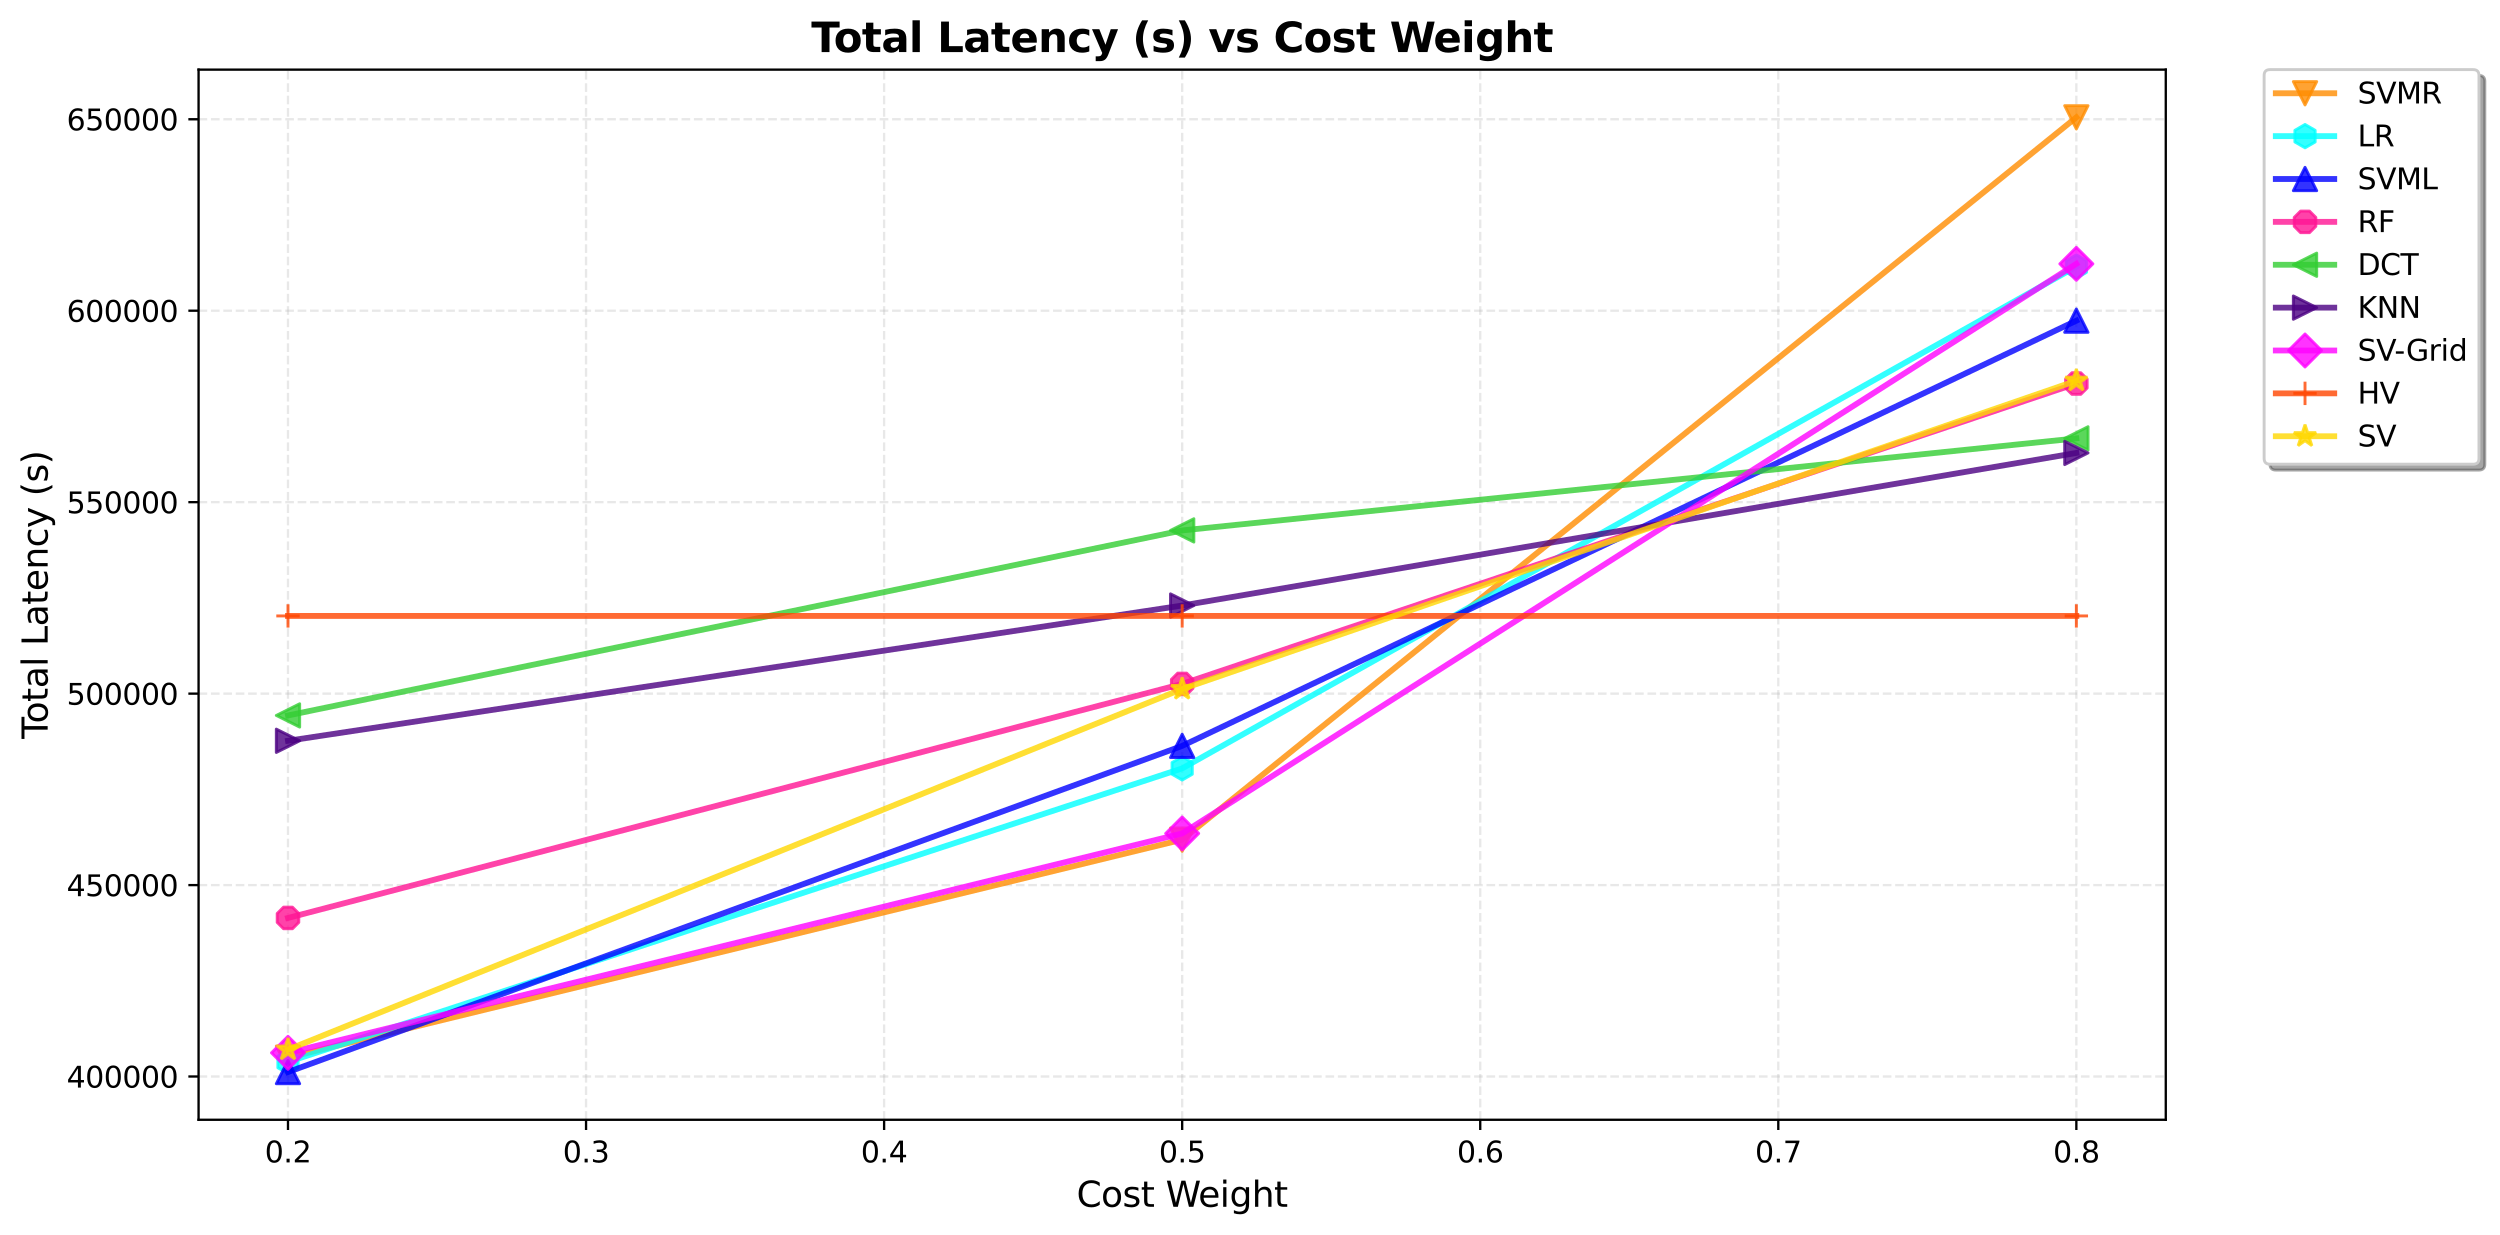 <?xml version="1.0" encoding="utf-8" standalone="no"?>
<!DOCTYPE svg PUBLIC "-//W3C//DTD SVG 1.1//EN"
  "http://www.w3.org/Graphics/SVG/1.1/DTD/svg11.dtd">
<svg xmlns:xlink="http://www.w3.org/1999/xlink" width="855.964pt" height="422.89pt" viewBox="0 0 855.964 422.89" xmlns="http://www.w3.org/2000/svg" version="1.1">
 <defs>
  <style type="text/css">*{stroke-linejoin: round; stroke-linecap: butt}</style>
 </defs>
 <g id="figure_1">
  <g id="patch_1">
   <path d="M 0 422.89 
L 855.964 422.89 
L 855.964 0 
L 0 0 
z
" style="fill: #ffffff"/>
  </g>
  <g id="axes_1">
   <g id="patch_2">
    <path d="M 67.989 383.398 
L 741.529 383.398 
L 741.529 23.838 
L 67.989 23.838 
z
" style="fill: #ffffff"/>
   </g>
   <g id="matplotlib.axis_1">
    <g id="xtick_1">
     <g id="line2d_1">
      <path d="M 98.604 383.398 
L 98.604 23.838 
" clip-path="url(#p41b8bd135c)" style="fill: none; stroke-dasharray: 2.96,1.28; stroke-dashoffset: 0; stroke: #b0b0b0; stroke-opacity: 0.3; stroke-width: 0.8"/>
     </g>
     <g id="line2d_2">
      <defs>
       <path id="mac6acf1abc" d="M 0 0 
L 0 3.5 
" style="stroke: #000000; stroke-width: 0.8"/>
      </defs>
      <g>
       <use xlink:href="#mac6acf1abc" x="98.604" y="383.398" style="stroke: #000000; stroke-width: 0.8"/>
      </g>
     </g>
     <g id="text_1">
      <!-- 0.2 -->
      <g transform="translate(90.653 397.996) scale(0.1 -0.1)">
       <defs>
        <path id="DejaVuSans-30" d="M 2034 4250 
Q 1547 4250 1301 3770 
Q 1056 3291 1056 2328 
Q 1056 1369 1301 889 
Q 1547 409 2034 409 
Q 2525 409 2770 889 
Q 3016 1369 3016 2328 
Q 3016 3291 2770 3770 
Q 2525 4250 2034 4250 
z
M 2034 4750 
Q 2819 4750 3233 4129 
Q 3647 3509 3647 2328 
Q 3647 1150 3233 529 
Q 2819 -91 2034 -91 
Q 1250 -91 836 529 
Q 422 1150 422 2328 
Q 422 3509 836 4129 
Q 1250 4750 2034 4750 
z
" transform="scale(0.016)"/>
        <path id="DejaVuSans-2e" d="M 684 794 
L 1344 794 
L 1344 0 
L 684 0 
L 684 794 
z
" transform="scale(0.016)"/>
        <path id="DejaVuSans-32" d="M 1228 531 
L 3431 531 
L 3431 0 
L 469 0 
L 469 531 
Q 828 903 1448 1529 
Q 2069 2156 2228 2338 
Q 2531 2678 2651 2914 
Q 2772 3150 2772 3378 
Q 2772 3750 2511 3984 
Q 2250 4219 1831 4219 
Q 1534 4219 1204 4116 
Q 875 4013 500 3803 
L 500 4441 
Q 881 4594 1212 4672 
Q 1544 4750 1819 4750 
Q 2544 4750 2975 4387 
Q 3406 4025 3406 3419 
Q 3406 3131 3298 2873 
Q 3191 2616 2906 2266 
Q 2828 2175 2409 1742 
Q 1991 1309 1228 531 
z
" transform="scale(0.016)"/>
       </defs>
       <use xlink:href="#DejaVuSans-30"/>
       <use xlink:href="#DejaVuSans-2e" transform="translate(63.623 0)"/>
       <use xlink:href="#DejaVuSans-32" transform="translate(95.41 0)"/>
      </g>
     </g>
    </g>
    <g id="xtick_2">
     <g id="line2d_3">
      <path d="M 200.656 383.398 
L 200.656 23.838 
" clip-path="url(#p41b8bd135c)" style="fill: none; stroke-dasharray: 2.96,1.28; stroke-dashoffset: 0; stroke: #b0b0b0; stroke-opacity: 0.3; stroke-width: 0.8"/>
     </g>
     <g id="line2d_4">
      <g>
       <use xlink:href="#mac6acf1abc" x="200.656" y="383.398" style="stroke: #000000; stroke-width: 0.8"/>
      </g>
     </g>
     <g id="text_2">
      <!-- 0.3 -->
      <g transform="translate(192.704 397.996) scale(0.1 -0.1)">
       <defs>
        <path id="DejaVuSans-33" d="M 2597 2516 
Q 3050 2419 3304 2112 
Q 3559 1806 3559 1356 
Q 3559 666 3084 287 
Q 2609 -91 1734 -91 
Q 1441 -91 1130 -33 
Q 819 25 488 141 
L 488 750 
Q 750 597 1062 519 
Q 1375 441 1716 441 
Q 2309 441 2620 675 
Q 2931 909 2931 1356 
Q 2931 1769 2642 2001 
Q 2353 2234 1838 2234 
L 1294 2234 
L 1294 2753 
L 1863 2753 
Q 2328 2753 2575 2939 
Q 2822 3125 2822 3475 
Q 2822 3834 2567 4026 
Q 2313 4219 1838 4219 
Q 1578 4219 1281 4162 
Q 984 4106 628 3988 
L 628 4550 
Q 988 4650 1302 4700 
Q 1616 4750 1894 4750 
Q 2613 4750 3031 4423 
Q 3450 4097 3450 3541 
Q 3450 3153 3228 2886 
Q 3006 2619 2597 2516 
z
" transform="scale(0.016)"/>
       </defs>
       <use xlink:href="#DejaVuSans-30"/>
       <use xlink:href="#DejaVuSans-2e" transform="translate(63.623 0)"/>
       <use xlink:href="#DejaVuSans-33" transform="translate(95.41 0)"/>
      </g>
     </g>
    </g>
    <g id="xtick_3">
     <g id="line2d_5">
      <path d="M 302.707 383.398 
L 302.707 23.838 
" clip-path="url(#p41b8bd135c)" style="fill: none; stroke-dasharray: 2.96,1.28; stroke-dashoffset: 0; stroke: #b0b0b0; stroke-opacity: 0.3; stroke-width: 0.8"/>
     </g>
     <g id="line2d_6">
      <g>
       <use xlink:href="#mac6acf1abc" x="302.707" y="383.398" style="stroke: #000000; stroke-width: 0.8"/>
      </g>
     </g>
     <g id="text_3">
      <!-- 0.4 -->
      <g transform="translate(294.756 397.996) scale(0.1 -0.1)">
       <defs>
        <path id="DejaVuSans-34" d="M 2419 4116 
L 825 1625 
L 2419 1625 
L 2419 4116 
z
M 2253 4666 
L 3047 4666 
L 3047 1625 
L 3713 1625 
L 3713 1100 
L 3047 1100 
L 3047 0 
L 2419 0 
L 2419 1100 
L 313 1100 
L 313 1709 
L 2253 4666 
z
" transform="scale(0.016)"/>
       </defs>
       <use xlink:href="#DejaVuSans-30"/>
       <use xlink:href="#DejaVuSans-2e" transform="translate(63.623 0)"/>
       <use xlink:href="#DejaVuSans-34" transform="translate(95.41 0)"/>
      </g>
     </g>
    </g>
    <g id="xtick_4">
     <g id="line2d_7">
      <path d="M 404.759 383.398 
L 404.759 23.838 
" clip-path="url(#p41b8bd135c)" style="fill: none; stroke-dasharray: 2.96,1.28; stroke-dashoffset: 0; stroke: #b0b0b0; stroke-opacity: 0.3; stroke-width: 0.8"/>
     </g>
     <g id="line2d_8">
      <g>
       <use xlink:href="#mac6acf1abc" x="404.759" y="383.398" style="stroke: #000000; stroke-width: 0.8"/>
      </g>
     </g>
     <g id="text_4">
      <!-- 0.5 -->
      <g transform="translate(396.807 397.996) scale(0.1 -0.1)">
       <defs>
        <path id="DejaVuSans-35" d="M 691 4666 
L 3169 4666 
L 3169 4134 
L 1269 4134 
L 1269 2991 
Q 1406 3038 1543 3061 
Q 1681 3084 1819 3084 
Q 2600 3084 3056 2656 
Q 3513 2228 3513 1497 
Q 3513 744 3044 326 
Q 2575 -91 1722 -91 
Q 1428 -91 1123 -41 
Q 819 9 494 109 
L 494 744 
Q 775 591 1075 516 
Q 1375 441 1709 441 
Q 2250 441 2565 725 
Q 2881 1009 2881 1497 
Q 2881 1984 2565 2268 
Q 2250 2553 1709 2553 
Q 1456 2553 1204 2497 
Q 953 2441 691 2322 
L 691 4666 
z
" transform="scale(0.016)"/>
       </defs>
       <use xlink:href="#DejaVuSans-30"/>
       <use xlink:href="#DejaVuSans-2e" transform="translate(63.623 0)"/>
       <use xlink:href="#DejaVuSans-35" transform="translate(95.41 0)"/>
      </g>
     </g>
    </g>
    <g id="xtick_5">
     <g id="line2d_9">
      <path d="M 506.81 383.398 
L 506.81 23.838 
" clip-path="url(#p41b8bd135c)" style="fill: none; stroke-dasharray: 2.96,1.28; stroke-dashoffset: 0; stroke: #b0b0b0; stroke-opacity: 0.3; stroke-width: 0.8"/>
     </g>
     <g id="line2d_10">
      <g>
       <use xlink:href="#mac6acf1abc" x="506.81" y="383.398" style="stroke: #000000; stroke-width: 0.8"/>
      </g>
     </g>
     <g id="text_5">
      <!-- 0.6 -->
      <g transform="translate(498.859 397.996) scale(0.1 -0.1)">
       <defs>
        <path id="DejaVuSans-36" d="M 2113 2584 
Q 1688 2584 1439 2293 
Q 1191 2003 1191 1497 
Q 1191 994 1439 701 
Q 1688 409 2113 409 
Q 2538 409 2786 701 
Q 3034 994 3034 1497 
Q 3034 2003 2786 2293 
Q 2538 2584 2113 2584 
z
M 3366 4563 
L 3366 3988 
Q 3128 4100 2886 4159 
Q 2644 4219 2406 4219 
Q 1781 4219 1451 3797 
Q 1122 3375 1075 2522 
Q 1259 2794 1537 2939 
Q 1816 3084 2150 3084 
Q 2853 3084 3261 2657 
Q 3669 2231 3669 1497 
Q 3669 778 3244 343 
Q 2819 -91 2113 -91 
Q 1303 -91 875 529 
Q 447 1150 447 2328 
Q 447 3434 972 4092 
Q 1497 4750 2381 4750 
Q 2619 4750 2861 4703 
Q 3103 4656 3366 4563 
z
" transform="scale(0.016)"/>
       </defs>
       <use xlink:href="#DejaVuSans-30"/>
       <use xlink:href="#DejaVuSans-2e" transform="translate(63.623 0)"/>
       <use xlink:href="#DejaVuSans-36" transform="translate(95.41 0)"/>
      </g>
     </g>
    </g>
    <g id="xtick_6">
     <g id="line2d_11">
      <path d="M 608.862 383.398 
L 608.862 23.838 
" clip-path="url(#p41b8bd135c)" style="fill: none; stroke-dasharray: 2.96,1.28; stroke-dashoffset: 0; stroke: #b0b0b0; stroke-opacity: 0.3; stroke-width: 0.8"/>
     </g>
     <g id="line2d_12">
      <g>
       <use xlink:href="#mac6acf1abc" x="608.862" y="383.398" style="stroke: #000000; stroke-width: 0.8"/>
      </g>
     </g>
     <g id="text_6">
      <!-- 0.7 -->
      <g transform="translate(600.91 397.996) scale(0.1 -0.1)">
       <defs>
        <path id="DejaVuSans-37" d="M 525 4666 
L 3525 4666 
L 3525 4397 
L 1831 0 
L 1172 0 
L 2766 4134 
L 525 4134 
L 525 4666 
z
" transform="scale(0.016)"/>
       </defs>
       <use xlink:href="#DejaVuSans-30"/>
       <use xlink:href="#DejaVuSans-2e" transform="translate(63.623 0)"/>
       <use xlink:href="#DejaVuSans-37" transform="translate(95.41 0)"/>
      </g>
     </g>
    </g>
    <g id="xtick_7">
     <g id="line2d_13">
      <path d="M 710.913 383.398 
L 710.913 23.838 
" clip-path="url(#p41b8bd135c)" style="fill: none; stroke-dasharray: 2.96,1.28; stroke-dashoffset: 0; stroke: #b0b0b0; stroke-opacity: 0.3; stroke-width: 0.8"/>
     </g>
     <g id="line2d_14">
      <g>
       <use xlink:href="#mac6acf1abc" x="710.913" y="383.398" style="stroke: #000000; stroke-width: 0.8"/>
      </g>
     </g>
     <g id="text_7">
      <!-- 0.8 -->
      <g transform="translate(702.962 397.996) scale(0.1 -0.1)">
       <defs>
        <path id="DejaVuSans-38" d="M 2034 2216 
Q 1584 2216 1326 1975 
Q 1069 1734 1069 1313 
Q 1069 891 1326 650 
Q 1584 409 2034 409 
Q 2484 409 2743 651 
Q 3003 894 3003 1313 
Q 3003 1734 2745 1975 
Q 2488 2216 2034 2216 
z
M 1403 2484 
Q 997 2584 770 2862 
Q 544 3141 544 3541 
Q 544 4100 942 4425 
Q 1341 4750 2034 4750 
Q 2731 4750 3128 4425 
Q 3525 4100 3525 3541 
Q 3525 3141 3298 2862 
Q 3072 2584 2669 2484 
Q 3125 2378 3379 2068 
Q 3634 1759 3634 1313 
Q 3634 634 3220 271 
Q 2806 -91 2034 -91 
Q 1263 -91 848 271 
Q 434 634 434 1313 
Q 434 1759 690 2068 
Q 947 2378 1403 2484 
z
M 1172 3481 
Q 1172 3119 1398 2916 
Q 1625 2713 2034 2713 
Q 2441 2713 2670 2916 
Q 2900 3119 2900 3481 
Q 2900 3844 2670 4047 
Q 2441 4250 2034 4250 
Q 1625 4250 1398 4047 
Q 1172 3844 1172 3481 
z
" transform="scale(0.016)"/>
       </defs>
       <use xlink:href="#DejaVuSans-30"/>
       <use xlink:href="#DejaVuSans-2e" transform="translate(63.623 0)"/>
       <use xlink:href="#DejaVuSans-38" transform="translate(95.41 0)"/>
      </g>
     </g>
    </g>
    <g id="text_8">
     <!-- Cost Weight -->
     <g transform="translate(368.611 413.194) scale(0.12 -0.12)">
      <defs>
       <path id="DejaVuSans-43" d="M 4122 4306 
L 4122 3641 
Q 3803 3938 3442 4084 
Q 3081 4231 2675 4231 
Q 1875 4231 1450 3742 
Q 1025 3253 1025 2328 
Q 1025 1406 1450 917 
Q 1875 428 2675 428 
Q 3081 428 3442 575 
Q 3803 722 4122 1019 
L 4122 359 
Q 3791 134 3420 21 
Q 3050 -91 2638 -91 
Q 1578 -91 968 557 
Q 359 1206 359 2328 
Q 359 3453 968 4101 
Q 1578 4750 2638 4750 
Q 3056 4750 3426 4639 
Q 3797 4528 4122 4306 
z
" transform="scale(0.016)"/>
       <path id="DejaVuSans-6f" d="M 1959 3097 
Q 1497 3097 1228 2736 
Q 959 2375 959 1747 
Q 959 1119 1226 758 
Q 1494 397 1959 397 
Q 2419 397 2687 759 
Q 2956 1122 2956 1747 
Q 2956 2369 2687 2733 
Q 2419 3097 1959 3097 
z
M 1959 3584 
Q 2709 3584 3137 3096 
Q 3566 2609 3566 1747 
Q 3566 888 3137 398 
Q 2709 -91 1959 -91 
Q 1206 -91 779 398 
Q 353 888 353 1747 
Q 353 2609 779 3096 
Q 1206 3584 1959 3584 
z
" transform="scale(0.016)"/>
       <path id="DejaVuSans-73" d="M 2834 3397 
L 2834 2853 
Q 2591 2978 2328 3040 
Q 2066 3103 1784 3103 
Q 1356 3103 1142 2972 
Q 928 2841 928 2578 
Q 928 2378 1081 2264 
Q 1234 2150 1697 2047 
L 1894 2003 
Q 2506 1872 2764 1633 
Q 3022 1394 3022 966 
Q 3022 478 2636 193 
Q 2250 -91 1575 -91 
Q 1294 -91 989 -36 
Q 684 19 347 128 
L 347 722 
Q 666 556 975 473 
Q 1284 391 1588 391 
Q 1994 391 2212 530 
Q 2431 669 2431 922 
Q 2431 1156 2273 1281 
Q 2116 1406 1581 1522 
L 1381 1569 
Q 847 1681 609 1914 
Q 372 2147 372 2553 
Q 372 3047 722 3315 
Q 1072 3584 1716 3584 
Q 2034 3584 2315 3537 
Q 2597 3491 2834 3397 
z
" transform="scale(0.016)"/>
       <path id="DejaVuSans-74" d="M 1172 4494 
L 1172 3500 
L 2356 3500 
L 2356 3053 
L 1172 3053 
L 1172 1153 
Q 1172 725 1289 603 
Q 1406 481 1766 481 
L 2356 481 
L 2356 0 
L 1766 0 
Q 1100 0 847 248 
Q 594 497 594 1153 
L 594 3053 
L 172 3053 
L 172 3500 
L 594 3500 
L 594 4494 
L 1172 4494 
z
" transform="scale(0.016)"/>
       <path id="DejaVuSans-20" transform="scale(0.016)"/>
       <path id="DejaVuSans-57" d="M 213 4666 
L 850 4666 
L 1831 722 
L 2809 4666 
L 3519 4666 
L 4500 722 
L 5478 4666 
L 6119 4666 
L 4947 0 
L 4153 0 
L 3169 4050 
L 2175 0 
L 1381 0 
L 213 4666 
z
" transform="scale(0.016)"/>
       <path id="DejaVuSans-65" d="M 3597 1894 
L 3597 1613 
L 953 1613 
Q 991 1019 1311 708 
Q 1631 397 2203 397 
Q 2534 397 2845 478 
Q 3156 559 3463 722 
L 3463 178 
Q 3153 47 2828 -22 
Q 2503 -91 2169 -91 
Q 1331 -91 842 396 
Q 353 884 353 1716 
Q 353 2575 817 3079 
Q 1281 3584 2069 3584 
Q 2775 3584 3186 3129 
Q 3597 2675 3597 1894 
z
M 3022 2063 
Q 3016 2534 2758 2815 
Q 2500 3097 2075 3097 
Q 1594 3097 1305 2825 
Q 1016 2553 972 2059 
L 3022 2063 
z
" transform="scale(0.016)"/>
       <path id="DejaVuSans-69" d="M 603 3500 
L 1178 3500 
L 1178 0 
L 603 0 
L 603 3500 
z
M 603 4863 
L 1178 4863 
L 1178 4134 
L 603 4134 
L 603 4863 
z
" transform="scale(0.016)"/>
       <path id="DejaVuSans-67" d="M 2906 1791 
Q 2906 2416 2648 2759 
Q 2391 3103 1925 3103 
Q 1463 3103 1205 2759 
Q 947 2416 947 1791 
Q 947 1169 1205 825 
Q 1463 481 1925 481 
Q 2391 481 2648 825 
Q 2906 1169 2906 1791 
z
M 3481 434 
Q 3481 -459 3084 -895 
Q 2688 -1331 1869 -1331 
Q 1566 -1331 1297 -1286 
Q 1028 -1241 775 -1147 
L 775 -588 
Q 1028 -725 1275 -790 
Q 1522 -856 1778 -856 
Q 2344 -856 2625 -561 
Q 2906 -266 2906 331 
L 2906 616 
Q 2728 306 2450 153 
Q 2172 0 1784 0 
Q 1141 0 747 490 
Q 353 981 353 1791 
Q 353 2603 747 3093 
Q 1141 3584 1784 3584 
Q 2172 3584 2450 3431 
Q 2728 3278 2906 2969 
L 2906 3500 
L 3481 3500 
L 3481 434 
z
" transform="scale(0.016)"/>
       <path id="DejaVuSans-68" d="M 3513 2113 
L 3513 0 
L 2938 0 
L 2938 2094 
Q 2938 2591 2744 2837 
Q 2550 3084 2163 3084 
Q 1697 3084 1428 2787 
Q 1159 2491 1159 1978 
L 1159 0 
L 581 0 
L 581 4863 
L 1159 4863 
L 1159 2956 
Q 1366 3272 1645 3428 
Q 1925 3584 2291 3584 
Q 2894 3584 3203 3211 
Q 3513 2838 3513 2113 
z
" transform="scale(0.016)"/>
      </defs>
      <use xlink:href="#DejaVuSans-43"/>
      <use xlink:href="#DejaVuSans-6f" transform="translate(69.824 0)"/>
      <use xlink:href="#DejaVuSans-73" transform="translate(131.006 0)"/>
      <use xlink:href="#DejaVuSans-74" transform="translate(183.105 0)"/>
      <use xlink:href="#DejaVuSans-20" transform="translate(222.314 0)"/>
      <use xlink:href="#DejaVuSans-57" transform="translate(254.102 0)"/>
      <use xlink:href="#DejaVuSans-65" transform="translate(347.104 0)"/>
      <use xlink:href="#DejaVuSans-69" transform="translate(408.627 0)"/>
      <use xlink:href="#DejaVuSans-67" transform="translate(436.41 0)"/>
      <use xlink:href="#DejaVuSans-68" transform="translate(499.887 0)"/>
      <use xlink:href="#DejaVuSans-74" transform="translate(563.266 0)"/>
     </g>
    </g>
   </g>
   <g id="matplotlib.axis_2">
    <g id="ytick_1">
     <g id="line2d_15">
      <path d="M 67.989 368.588 
L 741.529 368.588 
" clip-path="url(#p41b8bd135c)" style="fill: none; stroke-dasharray: 2.96,1.28; stroke-dashoffset: 0; stroke: #b0b0b0; stroke-opacity: 0.3; stroke-width: 0.8"/>
     </g>
     <g id="line2d_16">
      <defs>
       <path id="m962d705391" d="M 0 0 
L -3.5 0 
" style="stroke: #000000; stroke-width: 0.8"/>
      </defs>
      <g>
       <use xlink:href="#m962d705391" x="67.989" y="368.588" style="stroke: #000000; stroke-width: 0.8"/>
      </g>
     </g>
     <g id="text_9">
      <!-- 400000 -->
      <g transform="translate(22.814 372.387) scale(0.1 -0.1)">
       <use xlink:href="#DejaVuSans-34"/>
       <use xlink:href="#DejaVuSans-30" transform="translate(63.623 0)"/>
       <use xlink:href="#DejaVuSans-30" transform="translate(127.246 0)"/>
       <use xlink:href="#DejaVuSans-30" transform="translate(190.869 0)"/>
       <use xlink:href="#DejaVuSans-30" transform="translate(254.492 0)"/>
       <use xlink:href="#DejaVuSans-30" transform="translate(318.115 0)"/>
      </g>
     </g>
    </g>
    <g id="ytick_2">
     <g id="line2d_17">
      <path d="M 67.989 303.037 
L 741.529 303.037 
" clip-path="url(#p41b8bd135c)" style="fill: none; stroke-dasharray: 2.96,1.28; stroke-dashoffset: 0; stroke: #b0b0b0; stroke-opacity: 0.3; stroke-width: 0.8"/>
     </g>
     <g id="line2d_18">
      <g>
       <use xlink:href="#m962d705391" x="67.989" y="303.037" style="stroke: #000000; stroke-width: 0.8"/>
      </g>
     </g>
     <g id="text_10">
      <!-- 450000 -->
      <g transform="translate(22.814 306.836) scale(0.1 -0.1)">
       <use xlink:href="#DejaVuSans-34"/>
       <use xlink:href="#DejaVuSans-35" transform="translate(63.623 0)"/>
       <use xlink:href="#DejaVuSans-30" transform="translate(127.246 0)"/>
       <use xlink:href="#DejaVuSans-30" transform="translate(190.869 0)"/>
       <use xlink:href="#DejaVuSans-30" transform="translate(254.492 0)"/>
       <use xlink:href="#DejaVuSans-30" transform="translate(318.115 0)"/>
      </g>
     </g>
    </g>
    <g id="ytick_3">
     <g id="line2d_19">
      <path d="M 67.989 237.487 
L 741.529 237.487 
" clip-path="url(#p41b8bd135c)" style="fill: none; stroke-dasharray: 2.96,1.28; stroke-dashoffset: 0; stroke: #b0b0b0; stroke-opacity: 0.3; stroke-width: 0.8"/>
     </g>
     <g id="line2d_20">
      <g>
       <use xlink:href="#m962d705391" x="67.989" y="237.487" style="stroke: #000000; stroke-width: 0.8"/>
      </g>
     </g>
     <g id="text_11">
      <!-- 500000 -->
      <g transform="translate(22.814 241.286) scale(0.1 -0.1)">
       <use xlink:href="#DejaVuSans-35"/>
       <use xlink:href="#DejaVuSans-30" transform="translate(63.623 0)"/>
       <use xlink:href="#DejaVuSans-30" transform="translate(127.246 0)"/>
       <use xlink:href="#DejaVuSans-30" transform="translate(190.869 0)"/>
       <use xlink:href="#DejaVuSans-30" transform="translate(254.492 0)"/>
       <use xlink:href="#DejaVuSans-30" transform="translate(318.115 0)"/>
      </g>
     </g>
    </g>
    <g id="ytick_4">
     <g id="line2d_21">
      <path d="M 67.989 171.936 
L 741.529 171.936 
" clip-path="url(#p41b8bd135c)" style="fill: none; stroke-dasharray: 2.96,1.28; stroke-dashoffset: 0; stroke: #b0b0b0; stroke-opacity: 0.3; stroke-width: 0.8"/>
     </g>
     <g id="line2d_22">
      <g>
       <use xlink:href="#m962d705391" x="67.989" y="171.936" style="stroke: #000000; stroke-width: 0.8"/>
      </g>
     </g>
     <g id="text_12">
      <!-- 550000 -->
      <g transform="translate(22.814 175.735) scale(0.1 -0.1)">
       <use xlink:href="#DejaVuSans-35"/>
       <use xlink:href="#DejaVuSans-35" transform="translate(63.623 0)"/>
       <use xlink:href="#DejaVuSans-30" transform="translate(127.246 0)"/>
       <use xlink:href="#DejaVuSans-30" transform="translate(190.869 0)"/>
       <use xlink:href="#DejaVuSans-30" transform="translate(254.492 0)"/>
       <use xlink:href="#DejaVuSans-30" transform="translate(318.115 0)"/>
      </g>
     </g>
    </g>
    <g id="ytick_5">
     <g id="line2d_23">
      <path d="M 67.989 106.386 
L 741.529 106.386 
" clip-path="url(#p41b8bd135c)" style="fill: none; stroke-dasharray: 2.96,1.28; stroke-dashoffset: 0; stroke: #b0b0b0; stroke-opacity: 0.3; stroke-width: 0.8"/>
     </g>
     <g id="line2d_24">
      <g>
       <use xlink:href="#m962d705391" x="67.989" y="106.386" style="stroke: #000000; stroke-width: 0.8"/>
      </g>
     </g>
     <g id="text_13">
      <!-- 600000 -->
      <g transform="translate(22.814 110.185) scale(0.1 -0.1)">
       <use xlink:href="#DejaVuSans-36"/>
       <use xlink:href="#DejaVuSans-30" transform="translate(63.623 0)"/>
       <use xlink:href="#DejaVuSans-30" transform="translate(127.246 0)"/>
       <use xlink:href="#DejaVuSans-30" transform="translate(190.869 0)"/>
       <use xlink:href="#DejaVuSans-30" transform="translate(254.492 0)"/>
       <use xlink:href="#DejaVuSans-30" transform="translate(318.115 0)"/>
      </g>
     </g>
    </g>
    <g id="ytick_6">
     <g id="line2d_25">
      <path d="M 67.989 40.835 
L 741.529 40.835 
" clip-path="url(#p41b8bd135c)" style="fill: none; stroke-dasharray: 2.96,1.28; stroke-dashoffset: 0; stroke: #b0b0b0; stroke-opacity: 0.3; stroke-width: 0.8"/>
     </g>
     <g id="line2d_26">
      <g>
       <use xlink:href="#m962d705391" x="67.989" y="40.835" style="stroke: #000000; stroke-width: 0.8"/>
      </g>
     </g>
     <g id="text_14">
      <!-- 650000 -->
      <g transform="translate(22.814 44.635) scale(0.1 -0.1)">
       <use xlink:href="#DejaVuSans-36"/>
       <use xlink:href="#DejaVuSans-35" transform="translate(63.623 0)"/>
       <use xlink:href="#DejaVuSans-30" transform="translate(127.246 0)"/>
       <use xlink:href="#DejaVuSans-30" transform="translate(190.869 0)"/>
       <use xlink:href="#DejaVuSans-30" transform="translate(254.492 0)"/>
       <use xlink:href="#DejaVuSans-30" transform="translate(318.115 0)"/>
      </g>
     </g>
    </g>
    <g id="text_15">
     <!-- Total Latency (s) -->
     <g transform="translate(16.318 252.968) rotate(-90) scale(0.12 -0.12)">
      <defs>
       <path id="DejaVuSans-54" d="M -19 4666 
L 3928 4666 
L 3928 4134 
L 2272 4134 
L 2272 0 
L 1638 0 
L 1638 4134 
L -19 4134 
L -19 4666 
z
" transform="scale(0.016)"/>
       <path id="DejaVuSans-61" d="M 2194 1759 
Q 1497 1759 1228 1600 
Q 959 1441 959 1056 
Q 959 750 1161 570 
Q 1363 391 1709 391 
Q 2188 391 2477 730 
Q 2766 1069 2766 1631 
L 2766 1759 
L 2194 1759 
z
M 3341 1997 
L 3341 0 
L 2766 0 
L 2766 531 
Q 2569 213 2275 61 
Q 1981 -91 1556 -91 
Q 1019 -91 701 211 
Q 384 513 384 1019 
Q 384 1609 779 1909 
Q 1175 2209 1959 2209 
L 2766 2209 
L 2766 2266 
Q 2766 2663 2505 2880 
Q 2244 3097 1772 3097 
Q 1472 3097 1187 3025 
Q 903 2953 641 2809 
L 641 3341 
Q 956 3463 1253 3523 
Q 1550 3584 1831 3584 
Q 2591 3584 2966 3190 
Q 3341 2797 3341 1997 
z
" transform="scale(0.016)"/>
       <path id="DejaVuSans-6c" d="M 603 4863 
L 1178 4863 
L 1178 0 
L 603 0 
L 603 4863 
z
" transform="scale(0.016)"/>
       <path id="DejaVuSans-4c" d="M 628 4666 
L 1259 4666 
L 1259 531 
L 3531 531 
L 3531 0 
L 628 0 
L 628 4666 
z
" transform="scale(0.016)"/>
       <path id="DejaVuSans-6e" d="M 3513 2113 
L 3513 0 
L 2938 0 
L 2938 2094 
Q 2938 2591 2744 2837 
Q 2550 3084 2163 3084 
Q 1697 3084 1428 2787 
Q 1159 2491 1159 1978 
L 1159 0 
L 581 0 
L 581 3500 
L 1159 3500 
L 1159 2956 
Q 1366 3272 1645 3428 
Q 1925 3584 2291 3584 
Q 2894 3584 3203 3211 
Q 3513 2838 3513 2113 
z
" transform="scale(0.016)"/>
       <path id="DejaVuSans-63" d="M 3122 3366 
L 3122 2828 
Q 2878 2963 2633 3030 
Q 2388 3097 2138 3097 
Q 1578 3097 1268 2742 
Q 959 2388 959 1747 
Q 959 1106 1268 751 
Q 1578 397 2138 397 
Q 2388 397 2633 464 
Q 2878 531 3122 666 
L 3122 134 
Q 2881 22 2623 -34 
Q 2366 -91 2075 -91 
Q 1284 -91 818 406 
Q 353 903 353 1747 
Q 353 2603 823 3093 
Q 1294 3584 2113 3584 
Q 2378 3584 2631 3529 
Q 2884 3475 3122 3366 
z
" transform="scale(0.016)"/>
       <path id="DejaVuSans-79" d="M 2059 -325 
Q 1816 -950 1584 -1140 
Q 1353 -1331 966 -1331 
L 506 -1331 
L 506 -850 
L 844 -850 
Q 1081 -850 1212 -737 
Q 1344 -625 1503 -206 
L 1606 56 
L 191 3500 
L 800 3500 
L 1894 763 
L 2988 3500 
L 3597 3500 
L 2059 -325 
z
" transform="scale(0.016)"/>
       <path id="DejaVuSans-28" d="M 1984 4856 
Q 1566 4138 1362 3434 
Q 1159 2731 1159 2009 
Q 1159 1288 1364 580 
Q 1569 -128 1984 -844 
L 1484 -844 
Q 1016 -109 783 600 
Q 550 1309 550 2009 
Q 550 2706 781 3412 
Q 1013 4119 1484 4856 
L 1984 4856 
z
" transform="scale(0.016)"/>
       <path id="DejaVuSans-29" d="M 513 4856 
L 1013 4856 
Q 1481 4119 1714 3412 
Q 1947 2706 1947 2009 
Q 1947 1309 1714 600 
Q 1481 -109 1013 -844 
L 513 -844 
Q 928 -128 1133 580 
Q 1338 1288 1338 2009 
Q 1338 2731 1133 3434 
Q 928 4138 513 4856 
z
" transform="scale(0.016)"/>
      </defs>
      <use xlink:href="#DejaVuSans-54"/>
      <use xlink:href="#DejaVuSans-6f" transform="translate(44.084 0)"/>
      <use xlink:href="#DejaVuSans-74" transform="translate(105.266 0)"/>
      <use xlink:href="#DejaVuSans-61" transform="translate(144.475 0)"/>
      <use xlink:href="#DejaVuSans-6c" transform="translate(205.754 0)"/>
      <use xlink:href="#DejaVuSans-20" transform="translate(233.537 0)"/>
      <use xlink:href="#DejaVuSans-4c" transform="translate(265.324 0)"/>
      <use xlink:href="#DejaVuSans-61" transform="translate(321.037 0)"/>
      <use xlink:href="#DejaVuSans-74" transform="translate(382.316 0)"/>
      <use xlink:href="#DejaVuSans-65" transform="translate(421.525 0)"/>
      <use xlink:href="#DejaVuSans-6e" transform="translate(483.049 0)"/>
      <use xlink:href="#DejaVuSans-63" transform="translate(546.428 0)"/>
      <use xlink:href="#DejaVuSans-79" transform="translate(601.408 0)"/>
      <use xlink:href="#DejaVuSans-20" transform="translate(660.588 0)"/>
      <use xlink:href="#DejaVuSans-28" transform="translate(692.375 0)"/>
      <use xlink:href="#DejaVuSans-73" transform="translate(731.389 0)"/>
      <use xlink:href="#DejaVuSans-29" transform="translate(783.488 0)"/>
     </g>
    </g>
   </g>
   <g id="line2d_27">
    <path d="M 98.604 362.139 
L 404.759 287.487 
L 710.913 40.181 
" clip-path="url(#p41b8bd135c)" style="fill: none; stroke: #ff8c00; stroke-opacity: 0.8; stroke-width: 2; stroke-linecap: square"/>
    <defs>
     <path id="mfdea58c7a5" d="M -0 4 
L 4 -4 
L -4 -4 
z
" style="stroke: #ff8c00; stroke-opacity: 0.8; stroke-linejoin: miter"/>
    </defs>
    <g clip-path="url(#p41b8bd135c)">
     <use xlink:href="#mfdea58c7a5" x="98.604" y="362.139" style="fill: #ff8c00; fill-opacity: 0.8; stroke: #ff8c00; stroke-opacity: 0.8; stroke-linejoin: miter"/>
     <use xlink:href="#mfdea58c7a5" x="404.759" y="287.487" style="fill: #ff8c00; fill-opacity: 0.8; stroke: #ff8c00; stroke-opacity: 0.8; stroke-linejoin: miter"/>
     <use xlink:href="#mfdea58c7a5" x="710.913" y="40.181" style="fill: #ff8c00; fill-opacity: 0.8; stroke: #ff8c00; stroke-opacity: 0.8; stroke-linejoin: miter"/>
    </g>
   </g>
   <g id="line2d_28">
    <path d="M 98.604 363.597 
L 404.759 263.087 
L 710.913 91.27 
" clip-path="url(#p41b8bd135c)" style="fill: none; stroke: #00ffff; stroke-opacity: 0.8; stroke-width: 2; stroke-linecap: square"/>
    <defs>
     <path id="m2021115323" d="M 0 -4 
L -3.464 -2 
L -3.464 2 
L -0 4 
L 3.464 2 
L 3.464 -2 
z
" style="stroke: #00ffff; stroke-opacity: 0.8; stroke-linejoin: miter"/>
    </defs>
    <g clip-path="url(#p41b8bd135c)">
     <use xlink:href="#m2021115323" x="98.604" y="363.597" style="fill: #00ffff; fill-opacity: 0.8; stroke: #00ffff; stroke-opacity: 0.8; stroke-linejoin: miter"/>
     <use xlink:href="#m2021115323" x="404.759" y="263.087" style="fill: #00ffff; fill-opacity: 0.8; stroke: #00ffff; stroke-opacity: 0.8; stroke-linejoin: miter"/>
     <use xlink:href="#m2021115323" x="710.913" y="91.27" style="fill: #00ffff; fill-opacity: 0.8; stroke: #00ffff; stroke-opacity: 0.8; stroke-linejoin: miter"/>
    </g>
   </g>
   <g id="line2d_29">
    <path d="M 98.604 367.054 
L 404.759 255.381 
L 710.913 109.794 
" clip-path="url(#p41b8bd135c)" style="fill: none; stroke: #0000ff; stroke-opacity: 0.8; stroke-width: 2; stroke-linecap: square"/>
    <defs>
     <path id="mc22f6f1349" d="M 0 -4 
L -4 4 
L 4 4 
z
" style="stroke: #0000ff; stroke-opacity: 0.8; stroke-linejoin: miter"/>
    </defs>
    <g clip-path="url(#p41b8bd135c)">
     <use xlink:href="#mc22f6f1349" x="98.604" y="367.054" style="fill: #0000ff; fill-opacity: 0.8; stroke: #0000ff; stroke-opacity: 0.8; stroke-linejoin: miter"/>
     <use xlink:href="#mc22f6f1349" x="404.759" y="255.381" style="fill: #0000ff; fill-opacity: 0.8; stroke: #0000ff; stroke-opacity: 0.8; stroke-linejoin: miter"/>
     <use xlink:href="#mc22f6f1349" x="710.913" y="109.794" style="fill: #0000ff; fill-opacity: 0.8; stroke: #0000ff; stroke-opacity: 0.8; stroke-linejoin: miter"/>
    </g>
   </g>
   <g id="line2d_30">
    <path d="M 98.604 314.29 
L 404.759 234.157 
L 710.913 131.317 
" clip-path="url(#p41b8bd135c)" style="fill: none; stroke: #ff1493; stroke-opacity: 0.8; stroke-width: 2; stroke-linecap: square"/>
    <defs>
     <path id="m793ae2cdc0" d="M -1.531 -3.696 
L -3.696 -1.531 
L -3.696 1.531 
L -1.531 3.696 
L 1.531 3.696 
L 3.696 1.531 
L 3.696 -1.531 
L 1.531 -3.696 
z
" style="stroke: #ff1493; stroke-opacity: 0.8; stroke-linejoin: miter"/>
    </defs>
    <g clip-path="url(#p41b8bd135c)">
     <use xlink:href="#m793ae2cdc0" x="98.604" y="314.29" style="fill: #ff1493; fill-opacity: 0.8; stroke: #ff1493; stroke-opacity: 0.8; stroke-linejoin: miter"/>
     <use xlink:href="#m793ae2cdc0" x="404.759" y="234.157" style="fill: #ff1493; fill-opacity: 0.8; stroke: #ff1493; stroke-opacity: 0.8; stroke-linejoin: miter"/>
     <use xlink:href="#m793ae2cdc0" x="710.913" y="131.317" style="fill: #ff1493; fill-opacity: 0.8; stroke: #ff1493; stroke-opacity: 0.8; stroke-linejoin: miter"/>
    </g>
   </g>
   <g id="line2d_31">
    <path d="M 98.604 244.956 
L 404.759 181.605 
L 710.913 150.093 
" clip-path="url(#p41b8bd135c)" style="fill: none; stroke: #32cd32; stroke-opacity: 0.8; stroke-width: 2; stroke-linecap: square"/>
    <defs>
     <path id="mf8365cbea8" d="M -4 -0 
L 4 4 
L 4 -4 
z
" style="stroke: #32cd32; stroke-opacity: 0.8; stroke-linejoin: miter"/>
    </defs>
    <g clip-path="url(#p41b8bd135c)">
     <use xlink:href="#mf8365cbea8" x="98.604" y="244.956" style="fill: #32cd32; fill-opacity: 0.8; stroke: #32cd32; stroke-opacity: 0.8; stroke-linejoin: miter"/>
     <use xlink:href="#mf8365cbea8" x="404.759" y="181.605" style="fill: #32cd32; fill-opacity: 0.8; stroke: #32cd32; stroke-opacity: 0.8; stroke-linejoin: miter"/>
     <use xlink:href="#mf8365cbea8" x="710.913" y="150.093" style="fill: #32cd32; fill-opacity: 0.8; stroke: #32cd32; stroke-opacity: 0.8; stroke-linejoin: miter"/>
    </g>
   </g>
   <g id="line2d_32">
    <path d="M 98.604 253.633 
L 404.759 207.321 
L 710.913 155.078 
" clip-path="url(#p41b8bd135c)" style="fill: none; stroke: #4b0082; stroke-opacity: 0.8; stroke-width: 2; stroke-linecap: square"/>
    <defs>
     <path id="m4dcb3ee5a0" d="M 4 0 
L -4 -4 
L -4 4 
z
" style="stroke: #4b0082; stroke-opacity: 0.8; stroke-linejoin: miter"/>
    </defs>
    <g clip-path="url(#p41b8bd135c)">
     <use xlink:href="#m4dcb3ee5a0" x="98.604" y="253.633" style="fill: #4b0082; fill-opacity: 0.8; stroke: #4b0082; stroke-opacity: 0.8; stroke-linejoin: miter"/>
     <use xlink:href="#m4dcb3ee5a0" x="404.759" y="207.321" style="fill: #4b0082; fill-opacity: 0.8; stroke: #4b0082; stroke-opacity: 0.8; stroke-linejoin: miter"/>
     <use xlink:href="#m4dcb3ee5a0" x="710.913" y="155.078" style="fill: #4b0082; fill-opacity: 0.8; stroke: #4b0082; stroke-opacity: 0.8; stroke-linejoin: miter"/>
    </g>
   </g>
   <g id="line2d_33">
    <path d="M 98.604 360.471 
L 404.759 285.366 
L 710.913 90.336 
" clip-path="url(#p41b8bd135c)" style="fill: none; stroke: #ff00ff; stroke-opacity: 0.8; stroke-width: 2; stroke-linecap: square"/>
    <defs>
     <path id="maa513e14f8" d="M 0 5.657 
L 5.657 0 
L 0 -5.657 
L -5.657 0 
z
" style="stroke: #ff00ff; stroke-opacity: 0.8; stroke-linejoin: miter"/>
    </defs>
    <g clip-path="url(#p41b8bd135c)">
     <use xlink:href="#maa513e14f8" x="98.604" y="360.471" style="fill: #ff00ff; fill-opacity: 0.8; stroke: #ff00ff; stroke-opacity: 0.8; stroke-linejoin: miter"/>
     <use xlink:href="#maa513e14f8" x="404.759" y="285.366" style="fill: #ff00ff; fill-opacity: 0.8; stroke: #ff00ff; stroke-opacity: 0.8; stroke-linejoin: miter"/>
     <use xlink:href="#maa513e14f8" x="710.913" y="90.336" style="fill: #ff00ff; fill-opacity: 0.8; stroke: #ff00ff; stroke-opacity: 0.8; stroke-linejoin: miter"/>
    </g>
   </g>
   <g id="line2d_34">
    <path d="M 98.604 210.885 
L 404.759 210.885 
L 710.913 210.885 
" clip-path="url(#p41b8bd135c)" style="fill: none; stroke: #ff4500; stroke-opacity: 0.8; stroke-width: 2; stroke-linecap: square"/>
    <defs>
     <path id="m63cac5fc93" d="M -4 0 
L 4 0 
M 0 4 
L 0 -4 
" style="stroke: #ff4500; stroke-opacity: 0.8"/>
    </defs>
    <g clip-path="url(#p41b8bd135c)">
     <use xlink:href="#m63cac5fc93" x="98.604" y="210.885" style="fill: #ff4500; fill-opacity: 0.8; stroke: #ff4500; stroke-opacity: 0.8"/>
     <use xlink:href="#m63cac5fc93" x="404.759" y="210.885" style="fill: #ff4500; fill-opacity: 0.8; stroke: #ff4500; stroke-opacity: 0.8"/>
     <use xlink:href="#m63cac5fc93" x="710.913" y="210.885" style="fill: #ff4500; fill-opacity: 0.8; stroke: #ff4500; stroke-opacity: 0.8"/>
    </g>
   </g>
   <g id="line2d_35">
    <path d="M 98.604 359.365 
L 404.759 235.907 
L 710.913 130.352 
" clip-path="url(#p41b8bd135c)" style="fill: none; stroke: #ffd700; stroke-opacity: 0.8; stroke-width: 2; stroke-linecap: square"/>
    <defs>
     <path id="mb335aa2fba" d="M 0 -4 
L -0.898 -1.236 
L -3.804 -1.236 
L -1.453 0.472 
L -2.351 3.236 
L -0 1.528 
L 2.351 3.236 
L 1.453 0.472 
L 3.804 -1.236 
L 0.898 -1.236 
z
" style="stroke: #ffd700; stroke-opacity: 0.8; stroke-linejoin: bevel"/>
    </defs>
    <g clip-path="url(#p41b8bd135c)">
     <use xlink:href="#mb335aa2fba" x="98.604" y="359.365" style="fill: #ffd700; fill-opacity: 0.8; stroke: #ffd700; stroke-opacity: 0.8; stroke-linejoin: bevel"/>
     <use xlink:href="#mb335aa2fba" x="404.759" y="235.907" style="fill: #ffd700; fill-opacity: 0.8; stroke: #ffd700; stroke-opacity: 0.8; stroke-linejoin: bevel"/>
     <use xlink:href="#mb335aa2fba" x="710.913" y="130.352" style="fill: #ffd700; fill-opacity: 0.8; stroke: #ffd700; stroke-opacity: 0.8; stroke-linejoin: bevel"/>
    </g>
   </g>
   <g id="patch_3">
    <path d="M 67.989 383.398 
L 67.989 23.838 
" style="fill: none; stroke: #000000; stroke-width: 0.8; stroke-linejoin: miter; stroke-linecap: square"/>
   </g>
   <g id="patch_4">
    <path d="M 741.529 383.398 
L 741.529 23.838 
" style="fill: none; stroke: #000000; stroke-width: 0.8; stroke-linejoin: miter; stroke-linecap: square"/>
   </g>
   <g id="patch_5">
    <path d="M 67.989 383.398 
L 741.529 383.398 
" style="fill: none; stroke: #000000; stroke-width: 0.8; stroke-linejoin: miter; stroke-linecap: square"/>
   </g>
   <g id="patch_6">
    <path d="M 67.989 23.838 
L 741.529 23.838 
" style="fill: none; stroke: #000000; stroke-width: 0.8; stroke-linejoin: miter; stroke-linecap: square"/>
   </g>
   <g id="text_16">
    <!-- Total Latency (s) vs Cost Weight -->
    <g transform="translate(277.768 17.838) scale(0.14 -0.14)">
     <defs>
      <path id="DejaVuSans-Bold-54" d="M 31 4666 
L 4331 4666 
L 4331 3756 
L 2784 3756 
L 2784 0 
L 1581 0 
L 1581 3756 
L 31 3756 
L 31 4666 
z
" transform="scale(0.016)"/>
      <path id="DejaVuSans-Bold-6f" d="M 2203 2784 
Q 1831 2784 1636 2517 
Q 1441 2250 1441 1747 
Q 1441 1244 1636 976 
Q 1831 709 2203 709 
Q 2569 709 2762 976 
Q 2956 1244 2956 1747 
Q 2956 2250 2762 2517 
Q 2569 2784 2203 2784 
z
M 2203 3584 
Q 3106 3584 3614 3096 
Q 4122 2609 4122 1747 
Q 4122 884 3614 396 
Q 3106 -91 2203 -91 
Q 1297 -91 786 396 
Q 275 884 275 1747 
Q 275 2609 786 3096 
Q 1297 3584 2203 3584 
z
" transform="scale(0.016)"/>
      <path id="DejaVuSans-Bold-74" d="M 1759 4494 
L 1759 3500 
L 2913 3500 
L 2913 2700 
L 1759 2700 
L 1759 1216 
Q 1759 972 1856 886 
Q 1953 800 2241 800 
L 2816 800 
L 2816 0 
L 1856 0 
Q 1194 0 917 276 
Q 641 553 641 1216 
L 641 2700 
L 84 2700 
L 84 3500 
L 641 3500 
L 641 4494 
L 1759 4494 
z
" transform="scale(0.016)"/>
      <path id="DejaVuSans-Bold-61" d="M 2106 1575 
Q 1756 1575 1579 1456 
Q 1403 1338 1403 1106 
Q 1403 894 1545 773 
Q 1688 653 1941 653 
Q 2256 653 2472 879 
Q 2688 1106 2688 1447 
L 2688 1575 
L 2106 1575 
z
M 3816 1997 
L 3816 0 
L 2688 0 
L 2688 519 
Q 2463 200 2181 54 
Q 1900 -91 1497 -91 
Q 953 -91 614 226 
Q 275 544 275 1050 
Q 275 1666 698 1953 
Q 1122 2241 2028 2241 
L 2688 2241 
L 2688 2328 
Q 2688 2594 2478 2717 
Q 2269 2841 1825 2841 
Q 1466 2841 1156 2769 
Q 847 2697 581 2553 
L 581 3406 
Q 941 3494 1303 3539 
Q 1666 3584 2028 3584 
Q 2975 3584 3395 3211 
Q 3816 2838 3816 1997 
z
" transform="scale(0.016)"/>
      <path id="DejaVuSans-Bold-6c" d="M 538 4863 
L 1656 4863 
L 1656 0 
L 538 0 
L 538 4863 
z
" transform="scale(0.016)"/>
      <path id="DejaVuSans-Bold-20" transform="scale(0.016)"/>
      <path id="DejaVuSans-Bold-4c" d="M 588 4666 
L 1791 4666 
L 1791 909 
L 3903 909 
L 3903 0 
L 588 0 
L 588 4666 
z
" transform="scale(0.016)"/>
      <path id="DejaVuSans-Bold-65" d="M 4031 1759 
L 4031 1441 
L 1416 1441 
Q 1456 1047 1700 850 
Q 1944 653 2381 653 
Q 2734 653 3104 758 
Q 3475 863 3866 1075 
L 3866 213 
Q 3469 63 3072 -14 
Q 2675 -91 2278 -91 
Q 1328 -91 801 392 
Q 275 875 275 1747 
Q 275 2603 792 3093 
Q 1309 3584 2216 3584 
Q 3041 3584 3536 3087 
Q 4031 2591 4031 1759 
z
M 2881 2131 
Q 2881 2450 2695 2645 
Q 2509 2841 2209 2841 
Q 1884 2841 1681 2658 
Q 1478 2475 1428 2131 
L 2881 2131 
z
" transform="scale(0.016)"/>
      <path id="DejaVuSans-Bold-6e" d="M 4056 2131 
L 4056 0 
L 2931 0 
L 2931 347 
L 2931 1631 
Q 2931 2084 2911 2256 
Q 2891 2428 2841 2509 
Q 2775 2619 2662 2680 
Q 2550 2741 2406 2741 
Q 2056 2741 1856 2470 
Q 1656 2200 1656 1722 
L 1656 0 
L 538 0 
L 538 3500 
L 1656 3500 
L 1656 2988 
Q 1909 3294 2193 3439 
Q 2478 3584 2822 3584 
Q 3428 3584 3742 3212 
Q 4056 2841 4056 2131 
z
" transform="scale(0.016)"/>
      <path id="DejaVuSans-Bold-63" d="M 3366 3391 
L 3366 2478 
Q 3138 2634 2908 2709 
Q 2678 2784 2431 2784 
Q 1963 2784 1702 2511 
Q 1441 2238 1441 1747 
Q 1441 1256 1702 982 
Q 1963 709 2431 709 
Q 2694 709 2930 787 
Q 3166 866 3366 1019 
L 3366 103 
Q 3103 6 2833 -42 
Q 2563 -91 2291 -91 
Q 1344 -91 809 395 
Q 275 881 275 1747 
Q 275 2613 809 3098 
Q 1344 3584 2291 3584 
Q 2566 3584 2833 3536 
Q 3100 3488 3366 3391 
z
" transform="scale(0.016)"/>
      <path id="DejaVuSans-Bold-79" d="M 78 3500 
L 1197 3500 
L 2138 1125 
L 2938 3500 
L 4056 3500 
L 2584 -331 
Q 2363 -916 2067 -1148 
Q 1772 -1381 1288 -1381 
L 641 -1381 
L 641 -647 
L 991 -647 
Q 1275 -647 1404 -556 
Q 1534 -466 1606 -231 
L 1638 -134 
L 78 3500 
z
" transform="scale(0.016)"/>
      <path id="DejaVuSans-Bold-28" d="M 2413 -844 
L 1484 -844 
Q 1006 -72 778 623 
Q 550 1319 550 2003 
Q 550 2688 779 3389 
Q 1009 4091 1484 4856 
L 2413 4856 
Q 2013 4116 1813 3408 
Q 1613 2700 1613 2009 
Q 1613 1319 1811 609 
Q 2009 -100 2413 -844 
z
" transform="scale(0.016)"/>
      <path id="DejaVuSans-Bold-73" d="M 3272 3391 
L 3272 2541 
Q 2913 2691 2578 2766 
Q 2244 2841 1947 2841 
Q 1628 2841 1473 2761 
Q 1319 2681 1319 2516 
Q 1319 2381 1436 2309 
Q 1553 2238 1856 2203 
L 2053 2175 
Q 2913 2066 3209 1816 
Q 3506 1566 3506 1031 
Q 3506 472 3093 190 
Q 2681 -91 1863 -91 
Q 1516 -91 1145 -36 
Q 775 19 384 128 
L 384 978 
Q 719 816 1070 734 
Q 1422 653 1784 653 
Q 2113 653 2278 743 
Q 2444 834 2444 1013 
Q 2444 1163 2330 1236 
Q 2216 1309 1875 1350 
L 1678 1375 
Q 931 1469 631 1722 
Q 331 1975 331 2491 
Q 331 3047 712 3315 
Q 1094 3584 1881 3584 
Q 2191 3584 2531 3537 
Q 2872 3491 3272 3391 
z
" transform="scale(0.016)"/>
      <path id="DejaVuSans-Bold-29" d="M 513 -844 
Q 913 -100 1113 609 
Q 1313 1319 1313 2009 
Q 1313 2700 1113 3408 
Q 913 4116 513 4856 
L 1441 4856 
Q 1916 4091 2145 3389 
Q 2375 2688 2375 2003 
Q 2375 1319 2147 623 
Q 1919 -72 1441 -844 
L 513 -844 
z
" transform="scale(0.016)"/>
      <path id="DejaVuSans-Bold-76" d="M 97 3500 
L 1216 3500 
L 2088 1081 
L 2956 3500 
L 4078 3500 
L 2700 0 
L 1472 0 
L 97 3500 
z
" transform="scale(0.016)"/>
      <path id="DejaVuSans-Bold-43" d="M 4288 256 
Q 3956 84 3597 -3 
Q 3238 -91 2847 -91 
Q 1681 -91 1000 561 
Q 319 1213 319 2328 
Q 319 3447 1000 4098 
Q 1681 4750 2847 4750 
Q 3238 4750 3597 4662 
Q 3956 4575 4288 4403 
L 4288 3438 
Q 3953 3666 3628 3772 
Q 3303 3878 2944 3878 
Q 2300 3878 1931 3465 
Q 1563 3053 1563 2328 
Q 1563 1606 1931 1193 
Q 2300 781 2944 781 
Q 3303 781 3628 887 
Q 3953 994 4288 1222 
L 4288 256 
z
" transform="scale(0.016)"/>
      <path id="DejaVuSans-Bold-57" d="M 191 4666 
L 1344 4666 
L 2150 1275 
L 2950 4666 
L 4109 4666 
L 4909 1275 
L 5716 4666 
L 6859 4666 
L 5759 0 
L 4372 0 
L 3525 3547 
L 2688 0 
L 1300 0 
L 191 4666 
z
" transform="scale(0.016)"/>
      <path id="DejaVuSans-Bold-69" d="M 538 3500 
L 1656 3500 
L 1656 0 
L 538 0 
L 538 3500 
z
M 538 4863 
L 1656 4863 
L 1656 3950 
L 538 3950 
L 538 4863 
z
" transform="scale(0.016)"/>
      <path id="DejaVuSans-Bold-67" d="M 2919 594 
Q 2688 288 2409 144 
Q 2131 0 1766 0 
Q 1125 0 706 504 
Q 288 1009 288 1791 
Q 288 2575 706 3076 
Q 1125 3578 1766 3578 
Q 2131 3578 2409 3434 
Q 2688 3291 2919 2981 
L 2919 3500 
L 4044 3500 
L 4044 353 
Q 4044 -491 3511 -936 
Q 2978 -1381 1966 -1381 
Q 1638 -1381 1331 -1331 
Q 1025 -1281 716 -1178 
L 716 -306 
Q 1009 -475 1290 -558 
Q 1572 -641 1856 -641 
Q 2406 -641 2662 -400 
Q 2919 -159 2919 353 
L 2919 594 
z
M 2181 2772 
Q 1834 2772 1640 2515 
Q 1447 2259 1447 1791 
Q 1447 1309 1634 1061 
Q 1822 813 2181 813 
Q 2531 813 2725 1069 
Q 2919 1325 2919 1791 
Q 2919 2259 2725 2515 
Q 2531 2772 2181 2772 
z
" transform="scale(0.016)"/>
      <path id="DejaVuSans-Bold-68" d="M 4056 2131 
L 4056 0 
L 2931 0 
L 2931 347 
L 2931 1625 
Q 2931 2084 2911 2256 
Q 2891 2428 2841 2509 
Q 2775 2619 2662 2680 
Q 2550 2741 2406 2741 
Q 2056 2741 1856 2470 
Q 1656 2200 1656 1722 
L 1656 0 
L 538 0 
L 538 4863 
L 1656 4863 
L 1656 2988 
Q 1909 3294 2193 3439 
Q 2478 3584 2822 3584 
Q 3428 3584 3742 3212 
Q 4056 2841 4056 2131 
z
" transform="scale(0.016)"/>
     </defs>
     <use xlink:href="#DejaVuSans-Bold-54"/>
     <use xlink:href="#DejaVuSans-Bold-6f" transform="translate(54.963 0)"/>
     <use xlink:href="#DejaVuSans-Bold-74" transform="translate(123.664 0)"/>
     <use xlink:href="#DejaVuSans-Bold-61" transform="translate(171.467 0)"/>
     <use xlink:href="#DejaVuSans-Bold-6c" transform="translate(238.947 0)"/>
     <use xlink:href="#DejaVuSans-Bold-20" transform="translate(273.225 0)"/>
     <use xlink:href="#DejaVuSans-Bold-4c" transform="translate(308.039 0)"/>
     <use xlink:href="#DejaVuSans-Bold-61" transform="translate(371.76 0)"/>
     <use xlink:href="#DejaVuSans-Bold-74" transform="translate(439.24 0)"/>
     <use xlink:href="#DejaVuSans-Bold-65" transform="translate(487.043 0)"/>
     <use xlink:href="#DejaVuSans-Bold-6e" transform="translate(554.865 0)"/>
     <use xlink:href="#DejaVuSans-Bold-63" transform="translate(626.057 0)"/>
     <use xlink:href="#DejaVuSans-Bold-79" transform="translate(685.334 0)"/>
     <use xlink:href="#DejaVuSans-Bold-20" transform="translate(750.52 0)"/>
     <use xlink:href="#DejaVuSans-Bold-28" transform="translate(785.334 0)"/>
     <use xlink:href="#DejaVuSans-Bold-73" transform="translate(831.037 0)"/>
     <use xlink:href="#DejaVuSans-Bold-29" transform="translate(890.559 0)"/>
     <use xlink:href="#DejaVuSans-Bold-20" transform="translate(936.262 0)"/>
     <use xlink:href="#DejaVuSans-Bold-76" transform="translate(971.076 0)"/>
     <use xlink:href="#DejaVuSans-Bold-73" transform="translate(1036.262 0)"/>
     <use xlink:href="#DejaVuSans-Bold-20" transform="translate(1095.783 0)"/>
     <use xlink:href="#DejaVuSans-Bold-43" transform="translate(1130.598 0)"/>
     <use xlink:href="#DejaVuSans-Bold-6f" transform="translate(1203.986 0)"/>
     <use xlink:href="#DejaVuSans-Bold-73" transform="translate(1272.688 0)"/>
     <use xlink:href="#DejaVuSans-Bold-74" transform="translate(1332.209 0)"/>
     <use xlink:href="#DejaVuSans-Bold-20" transform="translate(1380.012 0)"/>
     <use xlink:href="#DejaVuSans-Bold-57" transform="translate(1414.826 0)"/>
     <use xlink:href="#DejaVuSans-Bold-65" transform="translate(1521.504 0)"/>
     <use xlink:href="#DejaVuSans-Bold-69" transform="translate(1589.326 0)"/>
     <use xlink:href="#DejaVuSans-Bold-67" transform="translate(1623.604 0)"/>
     <use xlink:href="#DejaVuSans-Bold-68" transform="translate(1695.186 0)"/>
     <use xlink:href="#DejaVuSans-Bold-74" transform="translate(1766.377 0)"/>
    </g>
   </g>
   <g id="legend_1">
    <g id="patch_7">
     <path d="M 779.206 160.941 
L 848.764 160.941 
Q 850.764 160.941 850.764 158.941 
L 850.764 27.838 
Q 850.764 25.838 848.764 25.838 
L 779.206 25.838 
Q 777.206 25.838 777.206 27.838 
L 777.206 158.941 
Q 777.206 160.941 779.206 160.941 
z
" style="fill: #4d4d4d; opacity: 0.5; stroke: #4d4d4d; stroke-linejoin: miter"/>
    </g>
    <g id="patch_8">
     <path d="M 777.206 158.941 
L 846.764 158.941 
Q 848.764 158.941 848.764 156.941 
L 848.764 25.838 
Q 848.764 23.838 846.764 23.838 
L 777.206 23.838 
Q 775.206 23.838 775.206 25.838 
L 775.206 156.941 
Q 775.206 158.941 777.206 158.941 
z
" style="fill: #ffffff; stroke: #cccccc; stroke-linejoin: miter"/>
    </g>
    <g id="line2d_36">
     <path d="M 779.206 31.936 
L 789.206 31.936 
L 799.206 31.936 
" style="fill: none; stroke: #ff8c00; stroke-opacity: 0.8; stroke-width: 2; stroke-linecap: square"/>
     <g>
      <use xlink:href="#mfdea58c7a5" x="789.206" y="31.936" style="fill: #ff8c00; fill-opacity: 0.8; stroke: #ff8c00; stroke-opacity: 0.8; stroke-linejoin: miter"/>
     </g>
    </g>
    <g id="text_17">
     <!-- SVMR -->
     <g transform="translate(807.206 35.436) scale(0.1 -0.1)">
      <defs>
       <path id="DejaVuSans-53" d="M 3425 4513 
L 3425 3897 
Q 3066 4069 2747 4153 
Q 2428 4238 2131 4238 
Q 1616 4238 1336 4038 
Q 1056 3838 1056 3469 
Q 1056 3159 1242 3001 
Q 1428 2844 1947 2747 
L 2328 2669 
Q 3034 2534 3370 2195 
Q 3706 1856 3706 1288 
Q 3706 609 3251 259 
Q 2797 -91 1919 -91 
Q 1588 -91 1214 -16 
Q 841 59 441 206 
L 441 856 
Q 825 641 1194 531 
Q 1563 422 1919 422 
Q 2459 422 2753 634 
Q 3047 847 3047 1241 
Q 3047 1584 2836 1778 
Q 2625 1972 2144 2069 
L 1759 2144 
Q 1053 2284 737 2584 
Q 422 2884 422 3419 
Q 422 4038 858 4394 
Q 1294 4750 2059 4750 
Q 2388 4750 2728 4690 
Q 3069 4631 3425 4513 
z
" transform="scale(0.016)"/>
       <path id="DejaVuSans-56" d="M 1831 0 
L 50 4666 
L 709 4666 
L 2188 738 
L 3669 4666 
L 4325 4666 
L 2547 0 
L 1831 0 
z
" transform="scale(0.016)"/>
       <path id="DejaVuSans-4d" d="M 628 4666 
L 1569 4666 
L 2759 1491 
L 3956 4666 
L 4897 4666 
L 4897 0 
L 4281 0 
L 4281 4097 
L 3078 897 
L 2444 897 
L 1241 4097 
L 1241 0 
L 628 0 
L 628 4666 
z
" transform="scale(0.016)"/>
       <path id="DejaVuSans-52" d="M 2841 2188 
Q 3044 2119 3236 1894 
Q 3428 1669 3622 1275 
L 4263 0 
L 3584 0 
L 2988 1197 
Q 2756 1666 2539 1819 
Q 2322 1972 1947 1972 
L 1259 1972 
L 1259 0 
L 628 0 
L 628 4666 
L 2053 4666 
Q 2853 4666 3247 4331 
Q 3641 3997 3641 3322 
Q 3641 2881 3436 2590 
Q 3231 2300 2841 2188 
z
M 1259 4147 
L 1259 2491 
L 2053 2491 
Q 2509 2491 2742 2702 
Q 2975 2913 2975 3322 
Q 2975 3731 2742 3939 
Q 2509 4147 2053 4147 
L 1259 4147 
z
" transform="scale(0.016)"/>
      </defs>
      <use xlink:href="#DejaVuSans-53"/>
      <use xlink:href="#DejaVuSans-56" transform="translate(63.477 0)"/>
      <use xlink:href="#DejaVuSans-4d" transform="translate(131.885 0)"/>
      <use xlink:href="#DejaVuSans-52" transform="translate(218.164 0)"/>
     </g>
    </g>
    <g id="line2d_37">
     <path d="M 779.206 46.614 
L 789.206 46.614 
L 799.206 46.614 
" style="fill: none; stroke: #00ffff; stroke-opacity: 0.8; stroke-width: 2; stroke-linecap: square"/>
     <g>
      <use xlink:href="#m2021115323" x="789.206" y="46.614" style="fill: #00ffff; fill-opacity: 0.8; stroke: #00ffff; stroke-opacity: 0.8; stroke-linejoin: miter"/>
     </g>
    </g>
    <g id="text_18">
     <!-- LR -->
     <g transform="translate(807.206 50.114) scale(0.1 -0.1)">
      <use xlink:href="#DejaVuSans-4c"/>
      <use xlink:href="#DejaVuSans-52" transform="translate(55.713 0)"/>
     </g>
    </g>
    <g id="line2d_38">
     <path d="M 779.206 61.292 
L 789.206 61.292 
L 799.206 61.292 
" style="fill: none; stroke: #0000ff; stroke-opacity: 0.8; stroke-width: 2; stroke-linecap: square"/>
     <g>
      <use xlink:href="#mc22f6f1349" x="789.206" y="61.292" style="fill: #0000ff; fill-opacity: 0.8; stroke: #0000ff; stroke-opacity: 0.8; stroke-linejoin: miter"/>
     </g>
    </g>
    <g id="text_19">
     <!-- SVML -->
     <g transform="translate(807.206 64.793) scale(0.1 -0.1)">
      <use xlink:href="#DejaVuSans-53"/>
      <use xlink:href="#DejaVuSans-56" transform="translate(63.477 0)"/>
      <use xlink:href="#DejaVuSans-4d" transform="translate(131.885 0)"/>
      <use xlink:href="#DejaVuSans-4c" transform="translate(218.164 0)"/>
     </g>
    </g>
    <g id="line2d_39">
     <path d="M 779.206 75.971 
L 789.206 75.971 
L 799.206 75.971 
" style="fill: none; stroke: #ff1493; stroke-opacity: 0.8; stroke-width: 2; stroke-linecap: square"/>
     <g>
      <use xlink:href="#m793ae2cdc0" x="789.206" y="75.971" style="fill: #ff1493; fill-opacity: 0.8; stroke: #ff1493; stroke-opacity: 0.8; stroke-linejoin: miter"/>
     </g>
    </g>
    <g id="text_20">
     <!-- RF -->
     <g transform="translate(807.206 79.471) scale(0.1 -0.1)">
      <defs>
       <path id="DejaVuSans-46" d="M 628 4666 
L 3309 4666 
L 3309 4134 
L 1259 4134 
L 1259 2759 
L 3109 2759 
L 3109 2228 
L 1259 2228 
L 1259 0 
L 628 0 
L 628 4666 
z
" transform="scale(0.016)"/>
      </defs>
      <use xlink:href="#DejaVuSans-52"/>
      <use xlink:href="#DejaVuSans-46" transform="translate(69.482 0)"/>
     </g>
    </g>
    <g id="line2d_40">
     <path d="M 779.206 90.649 
L 789.206 90.649 
L 799.206 90.649 
" style="fill: none; stroke: #32cd32; stroke-opacity: 0.8; stroke-width: 2; stroke-linecap: square"/>
     <g>
      <use xlink:href="#mf8365cbea8" x="789.206" y="90.649" style="fill: #32cd32; fill-opacity: 0.8; stroke: #32cd32; stroke-opacity: 0.8; stroke-linejoin: miter"/>
     </g>
    </g>
    <g id="text_21">
     <!-- DCT -->
     <g transform="translate(807.206 94.149) scale(0.1 -0.1)">
      <defs>
       <path id="DejaVuSans-44" d="M 1259 4147 
L 1259 519 
L 2022 519 
Q 2988 519 3436 956 
Q 3884 1394 3884 2338 
Q 3884 3275 3436 3711 
Q 2988 4147 2022 4147 
L 1259 4147 
z
M 628 4666 
L 1925 4666 
Q 3281 4666 3915 4102 
Q 4550 3538 4550 2338 
Q 4550 1131 3912 565 
Q 3275 0 1925 0 
L 628 0 
L 628 4666 
z
" transform="scale(0.016)"/>
      </defs>
      <use xlink:href="#DejaVuSans-44"/>
      <use xlink:href="#DejaVuSans-43" transform="translate(77.002 0)"/>
      <use xlink:href="#DejaVuSans-54" transform="translate(146.826 0)"/>
     </g>
    </g>
    <g id="line2d_41">
     <path d="M 779.206 105.327 
L 789.206 105.327 
L 799.206 105.327 
" style="fill: none; stroke: #4b0082; stroke-opacity: 0.8; stroke-width: 2; stroke-linecap: square"/>
     <g>
      <use xlink:href="#m4dcb3ee5a0" x="789.206" y="105.327" style="fill: #4b0082; fill-opacity: 0.8; stroke: #4b0082; stroke-opacity: 0.8; stroke-linejoin: miter"/>
     </g>
    </g>
    <g id="text_22">
     <!-- KNN -->
     <g transform="translate(807.206 108.827) scale(0.1 -0.1)">
      <defs>
       <path id="DejaVuSans-4b" d="M 628 4666 
L 1259 4666 
L 1259 2694 
L 3353 4666 
L 4166 4666 
L 1850 2491 
L 4331 0 
L 3500 0 
L 1259 2247 
L 1259 0 
L 628 0 
L 628 4666 
z
" transform="scale(0.016)"/>
       <path id="DejaVuSans-4e" d="M 628 4666 
L 1478 4666 
L 3547 763 
L 3547 4666 
L 4159 4666 
L 4159 0 
L 3309 0 
L 1241 3903 
L 1241 0 
L 628 0 
L 628 4666 
z
" transform="scale(0.016)"/>
      </defs>
      <use xlink:href="#DejaVuSans-4b"/>
      <use xlink:href="#DejaVuSans-4e" transform="translate(65.576 0)"/>
      <use xlink:href="#DejaVuSans-4e" transform="translate(140.381 0)"/>
     </g>
    </g>
    <g id="line2d_42">
     <path d="M 779.206 120.005 
L 789.206 120.005 
L 799.206 120.005 
" style="fill: none; stroke: #ff00ff; stroke-opacity: 0.8; stroke-width: 2; stroke-linecap: square"/>
     <g>
      <use xlink:href="#maa513e14f8" x="789.206" y="120.005" style="fill: #ff00ff; fill-opacity: 0.8; stroke: #ff00ff; stroke-opacity: 0.8; stroke-linejoin: miter"/>
     </g>
    </g>
    <g id="text_23">
     <!-- SV-Grid -->
     <g transform="translate(807.206 123.505) scale(0.1 -0.1)">
      <defs>
       <path id="DejaVuSans-2d" d="M 313 2009 
L 1997 2009 
L 1997 1497 
L 313 1497 
L 313 2009 
z
" transform="scale(0.016)"/>
       <path id="DejaVuSans-47" d="M 3809 666 
L 3809 1919 
L 2778 1919 
L 2778 2438 
L 4434 2438 
L 4434 434 
Q 4069 175 3628 42 
Q 3188 -91 2688 -91 
Q 1594 -91 976 548 
Q 359 1188 359 2328 
Q 359 3472 976 4111 
Q 1594 4750 2688 4750 
Q 3144 4750 3555 4637 
Q 3966 4525 4313 4306 
L 4313 3634 
Q 3963 3931 3569 4081 
Q 3175 4231 2741 4231 
Q 1884 4231 1454 3753 
Q 1025 3275 1025 2328 
Q 1025 1384 1454 906 
Q 1884 428 2741 428 
Q 3075 428 3337 486 
Q 3600 544 3809 666 
z
" transform="scale(0.016)"/>
       <path id="DejaVuSans-72" d="M 2631 2963 
Q 2534 3019 2420 3045 
Q 2306 3072 2169 3072 
Q 1681 3072 1420 2755 
Q 1159 2438 1159 1844 
L 1159 0 
L 581 0 
L 581 3500 
L 1159 3500 
L 1159 2956 
Q 1341 3275 1631 3429 
Q 1922 3584 2338 3584 
Q 2397 3584 2469 3576 
Q 2541 3569 2628 3553 
L 2631 2963 
z
" transform="scale(0.016)"/>
       <path id="DejaVuSans-64" d="M 2906 2969 
L 2906 4863 
L 3481 4863 
L 3481 0 
L 2906 0 
L 2906 525 
Q 2725 213 2448 61 
Q 2172 -91 1784 -91 
Q 1150 -91 751 415 
Q 353 922 353 1747 
Q 353 2572 751 3078 
Q 1150 3584 1784 3584 
Q 2172 3584 2448 3432 
Q 2725 3281 2906 2969 
z
M 947 1747 
Q 947 1113 1208 752 
Q 1469 391 1925 391 
Q 2381 391 2643 752 
Q 2906 1113 2906 1747 
Q 2906 2381 2643 2742 
Q 2381 3103 1925 3103 
Q 1469 3103 1208 2742 
Q 947 2381 947 1747 
z
" transform="scale(0.016)"/>
      </defs>
      <use xlink:href="#DejaVuSans-53"/>
      <use xlink:href="#DejaVuSans-56" transform="translate(63.477 0)"/>
      <use xlink:href="#DejaVuSans-2d" transform="translate(126.01 0)"/>
      <use xlink:href="#DejaVuSans-47" transform="translate(165.719 0)"/>
      <use xlink:href="#DejaVuSans-72" transform="translate(243.209 0)"/>
      <use xlink:href="#DejaVuSans-69" transform="translate(284.322 0)"/>
      <use xlink:href="#DejaVuSans-64" transform="translate(312.105 0)"/>
     </g>
    </g>
    <g id="line2d_43">
     <path d="M 779.206 134.683 
L 789.206 134.683 
L 799.206 134.683 
" style="fill: none; stroke: #ff4500; stroke-opacity: 0.8; stroke-width: 2; stroke-linecap: square"/>
     <g>
      <use xlink:href="#m63cac5fc93" x="789.206" y="134.683" style="fill: #ff4500; fill-opacity: 0.8; stroke: #ff4500; stroke-opacity: 0.8"/>
     </g>
    </g>
    <g id="text_24">
     <!-- HV -->
     <g transform="translate(807.206 138.183) scale(0.1 -0.1)">
      <defs>
       <path id="DejaVuSans-48" d="M 628 4666 
L 1259 4666 
L 1259 2753 
L 3553 2753 
L 3553 4666 
L 4184 4666 
L 4184 0 
L 3553 0 
L 3553 2222 
L 1259 2222 
L 1259 0 
L 628 0 
L 628 4666 
z
" transform="scale(0.016)"/>
      </defs>
      <use xlink:href="#DejaVuSans-48"/>
      <use xlink:href="#DejaVuSans-56" transform="translate(75.195 0)"/>
     </g>
    </g>
    <g id="line2d_44">
     <path d="M 779.206 149.361 
L 789.206 149.361 
L 799.206 149.361 
" style="fill: none; stroke: #ffd700; stroke-opacity: 0.8; stroke-width: 2; stroke-linecap: square"/>
     <g>
      <use xlink:href="#mb335aa2fba" x="789.206" y="149.361" style="fill: #ffd700; fill-opacity: 0.8; stroke: #ffd700; stroke-opacity: 0.8; stroke-linejoin: bevel"/>
     </g>
    </g>
    <g id="text_25">
     <!-- SV -->
     <g transform="translate(807.206 152.861) scale(0.1 -0.1)">
      <use xlink:href="#DejaVuSans-53"/>
      <use xlink:href="#DejaVuSans-56" transform="translate(63.477 0)"/>
     </g>
    </g>
   </g>
  </g>
 </g>
 <defs>
  <clipPath id="p41b8bd135c">
   <rect x="67.989" y="23.838" width="673.54" height="359.56"/>
  </clipPath>
 </defs>
</svg>
